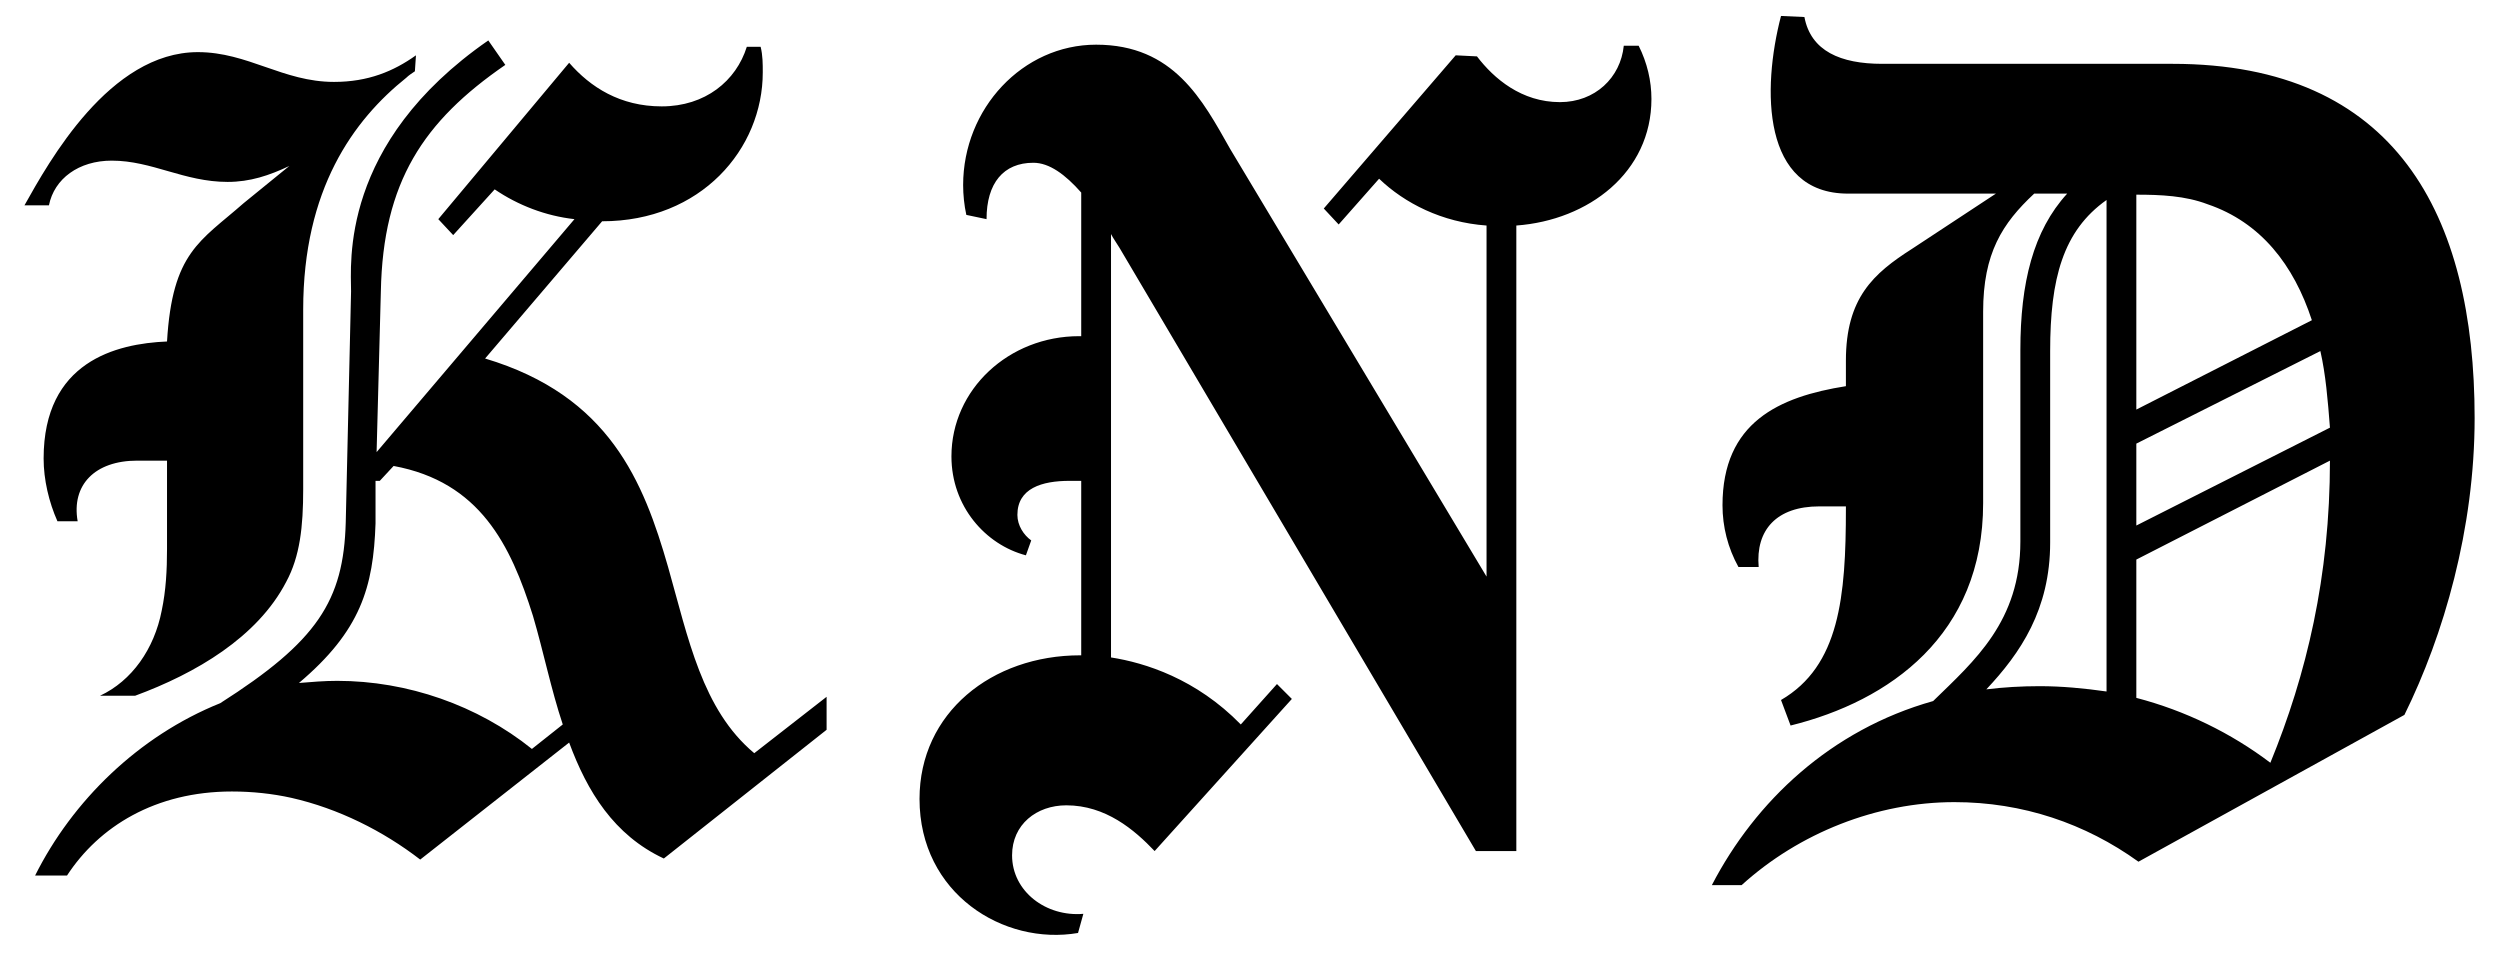 <svg width="47" height="18" viewBox="0 0 47 18" fill="none" xmlns="http://www.w3.org/2000/svg">
<path d="M2.58 8.66C2.76 8.66 2.94 8.66 3.14 8.66V10.32C3.14 10.72 3.12 11.1 3.04 11.48C2.9 12.2 2.48 12.8 1.88 13.08H2.54C3.68 12.66 4.84 11.98 5.38 10.94C5.64 10.46 5.7 9.9 5.7 9.2V7.64V5.82C5.7 3.56 6.64 2.26 7.64 1.46C7.68 1.42 7.74 1.38 7.8 1.34L7.82 1.04C7.4 1.34 6.92 1.54 6.28 1.54C5.32 1.54 4.66 0.98 3.72 0.98C2.06 0.98 0.92 3.04 0.46 3.86H0.92C1.02 3.36 1.48 3.02 2.1 3.02C2.86 3.02 3.46 3.42 4.28 3.42C4.7 3.42 5.06 3.3 5.44 3.12L4.58 3.82C3.76 4.54 3.24 4.74 3.14 6.42C2.18 6.46 0.82 6.8 0.82 8.62C0.82 9.02 0.92 9.44 1.08 9.8H1.46C1.34 9.12 1.78 8.66 2.58 8.66ZM8.24 4.12L8.52 4.42L9.3 3.56C9.74 3.86 10.26 4.06 10.8 4.12L7.08 8.5L7.16 5.48C7.2 3.42 7.96 2.28 9.5 1.22L9.18 0.76C6.38 2.7 6.6 4.96 6.6 5.48L6.5 9.82C6.46 11.3 5.96 12.06 4.14 13.22C2.6 13.84 1.36 15.06 0.66 16.46H1.26C1.86 15.54 2.92 14.88 4.36 14.88C4.74 14.88 5.12 14.92 5.48 15C6.36 15.2 7.2 15.62 7.9 16.16L10.7 13.96C11.04 14.88 11.54 15.7 12.48 16.14L15.54 13.72V13.1L14.18 14.16C13.2 13.34 12.94 12 12.56 10.66C12.1 9.06 11.46 7.44 9.12 6.74L11.32 4.16C13.18 4.16 14.34 2.8 14.34 1.36C14.34 1.2 14.34 1.04 14.3 0.88H14.04C13.84 1.52 13.26 2 12.44 2C11.66 2 11.1 1.64 10.7 1.18L8.24 4.12ZM5.62 12.84C6.78 11.86 7.02 11.04 7.06 9.84V9.04H7.14L7.4 8.76C9.02 9.06 9.6 10.24 10.02 11.58C10.22 12.26 10.36 12.96 10.58 13.62L10 14.08C8.98 13.26 7.66 12.8 6.34 12.8C6.1 12.8 5.86 12.82 5.62 12.84ZM19.127 9.68C19.127 9.18 19.587 9.04 20.107 9.04C20.187 9.04 20.247 9.04 20.327 9.04V12.32C20.307 12.32 20.307 12.32 20.307 12.32C18.647 12.32 17.287 13.4 17.287 15.02C17.287 16.8 18.867 17.78 20.267 17.54L20.367 17.18C19.667 17.24 19.027 16.76 19.027 16.08C19.027 15.5 19.487 15.14 20.047 15.14C20.787 15.14 21.327 15.6 21.707 16L24.287 13.14L24.007 12.86L23.327 13.62C22.487 12.76 21.527 12.46 20.887 12.36V4.4C20.927 4.48 20.987 4.56 21.047 4.66L27.747 16H28.507V4.24C29.867 4.14 31.047 3.24 31.047 1.86C31.047 1.52 30.967 1.18 30.807 0.86H30.527C30.467 1.46 29.987 1.92 29.327 1.92C28.607 1.92 28.087 1.48 27.767 1.06L27.367 1.04L24.887 3.92L25.167 4.22L25.927 3.36C26.407 3.82 27.107 4.18 27.947 4.24C27.947 6.44 27.947 8.64 27.947 10.84L23.127 2.8C22.607 1.88 22.067 0.84 20.607 0.84C19.227 0.84 18.107 2.04 18.107 3.48C18.107 3.66 18.127 3.86 18.167 4.04L18.547 4.12C18.547 3.44 18.867 3.06 19.427 3.06C19.727 3.06 20.027 3.28 20.327 3.62V6.32C20.307 6.32 20.307 6.32 20.287 6.32C18.967 6.32 17.887 7.32 17.887 8.58C17.887 9.52 18.527 10.24 19.287 10.44L19.387 10.16C19.247 10.06 19.127 9.88 19.127 9.68ZM33.483 13.16L33.663 13.64C35.523 13.18 37.283 11.94 37.283 9.46V7.42V5.86C37.283 4.76 37.643 4.2 38.243 3.64H38.863C38.223 4.34 37.983 5.32 37.983 6.58V10.18C37.983 11.68 37.123 12.42 36.343 13.18C34.423 13.72 33.003 15.06 32.183 16.64H32.743C33.823 15.66 35.283 15.08 36.743 15.08C38.023 15.08 39.203 15.48 40.203 16.2L45.203 13.44C45.943 11.94 46.523 9.94 46.523 7.86C46.523 4.04 45.043 1.2 40.843 1.2H35.383C34.603 1.2 34.043 0.96 33.923 0.32L33.483 0.3C33.123 1.68 33.123 3.64 34.743 3.64H37.523L35.943 4.68C35.223 5.14 34.703 5.6 34.703 6.78C34.703 6.94 34.703 7.1 34.703 7.26C33.443 7.46 32.383 7.94 32.383 9.5C32.383 9.9 32.483 10.3 32.683 10.66H33.063C33.003 9.96 33.403 9.52 34.203 9.52C34.363 9.52 34.543 9.52 34.703 9.52C34.703 9.52 34.703 9.54 34.703 9.56C34.703 11.22 34.583 12.52 33.483 13.16ZM40.163 13.12C40.163 12.26 40.163 11.38 40.163 10.52L43.803 8.66C43.803 10.84 43.363 12.68 42.683 14.34C41.943 13.78 41.083 13.36 40.163 13.12ZM40.163 3.66C40.623 3.66 41.083 3.68 41.503 3.84C42.503 4.18 43.123 4.98 43.463 6.02L40.163 7.7C40.163 6.34 40.163 5 40.163 3.66ZM39.603 13C39.183 12.94 38.763 12.9 38.343 12.9C38.003 12.9 37.663 12.92 37.343 12.96C37.983 12.28 38.543 11.46 38.543 10.2V6.6C38.543 5.24 38.783 4.34 39.603 3.76C39.603 6.84 39.603 9.92 39.603 13ZM40.163 8.34L43.623 6.6C43.723 7.04 43.763 7.52 43.803 8.04L40.163 9.88C40.163 9.36 40.163 8.84 40.163 8.34Z" fill="black"/>
</svg>
